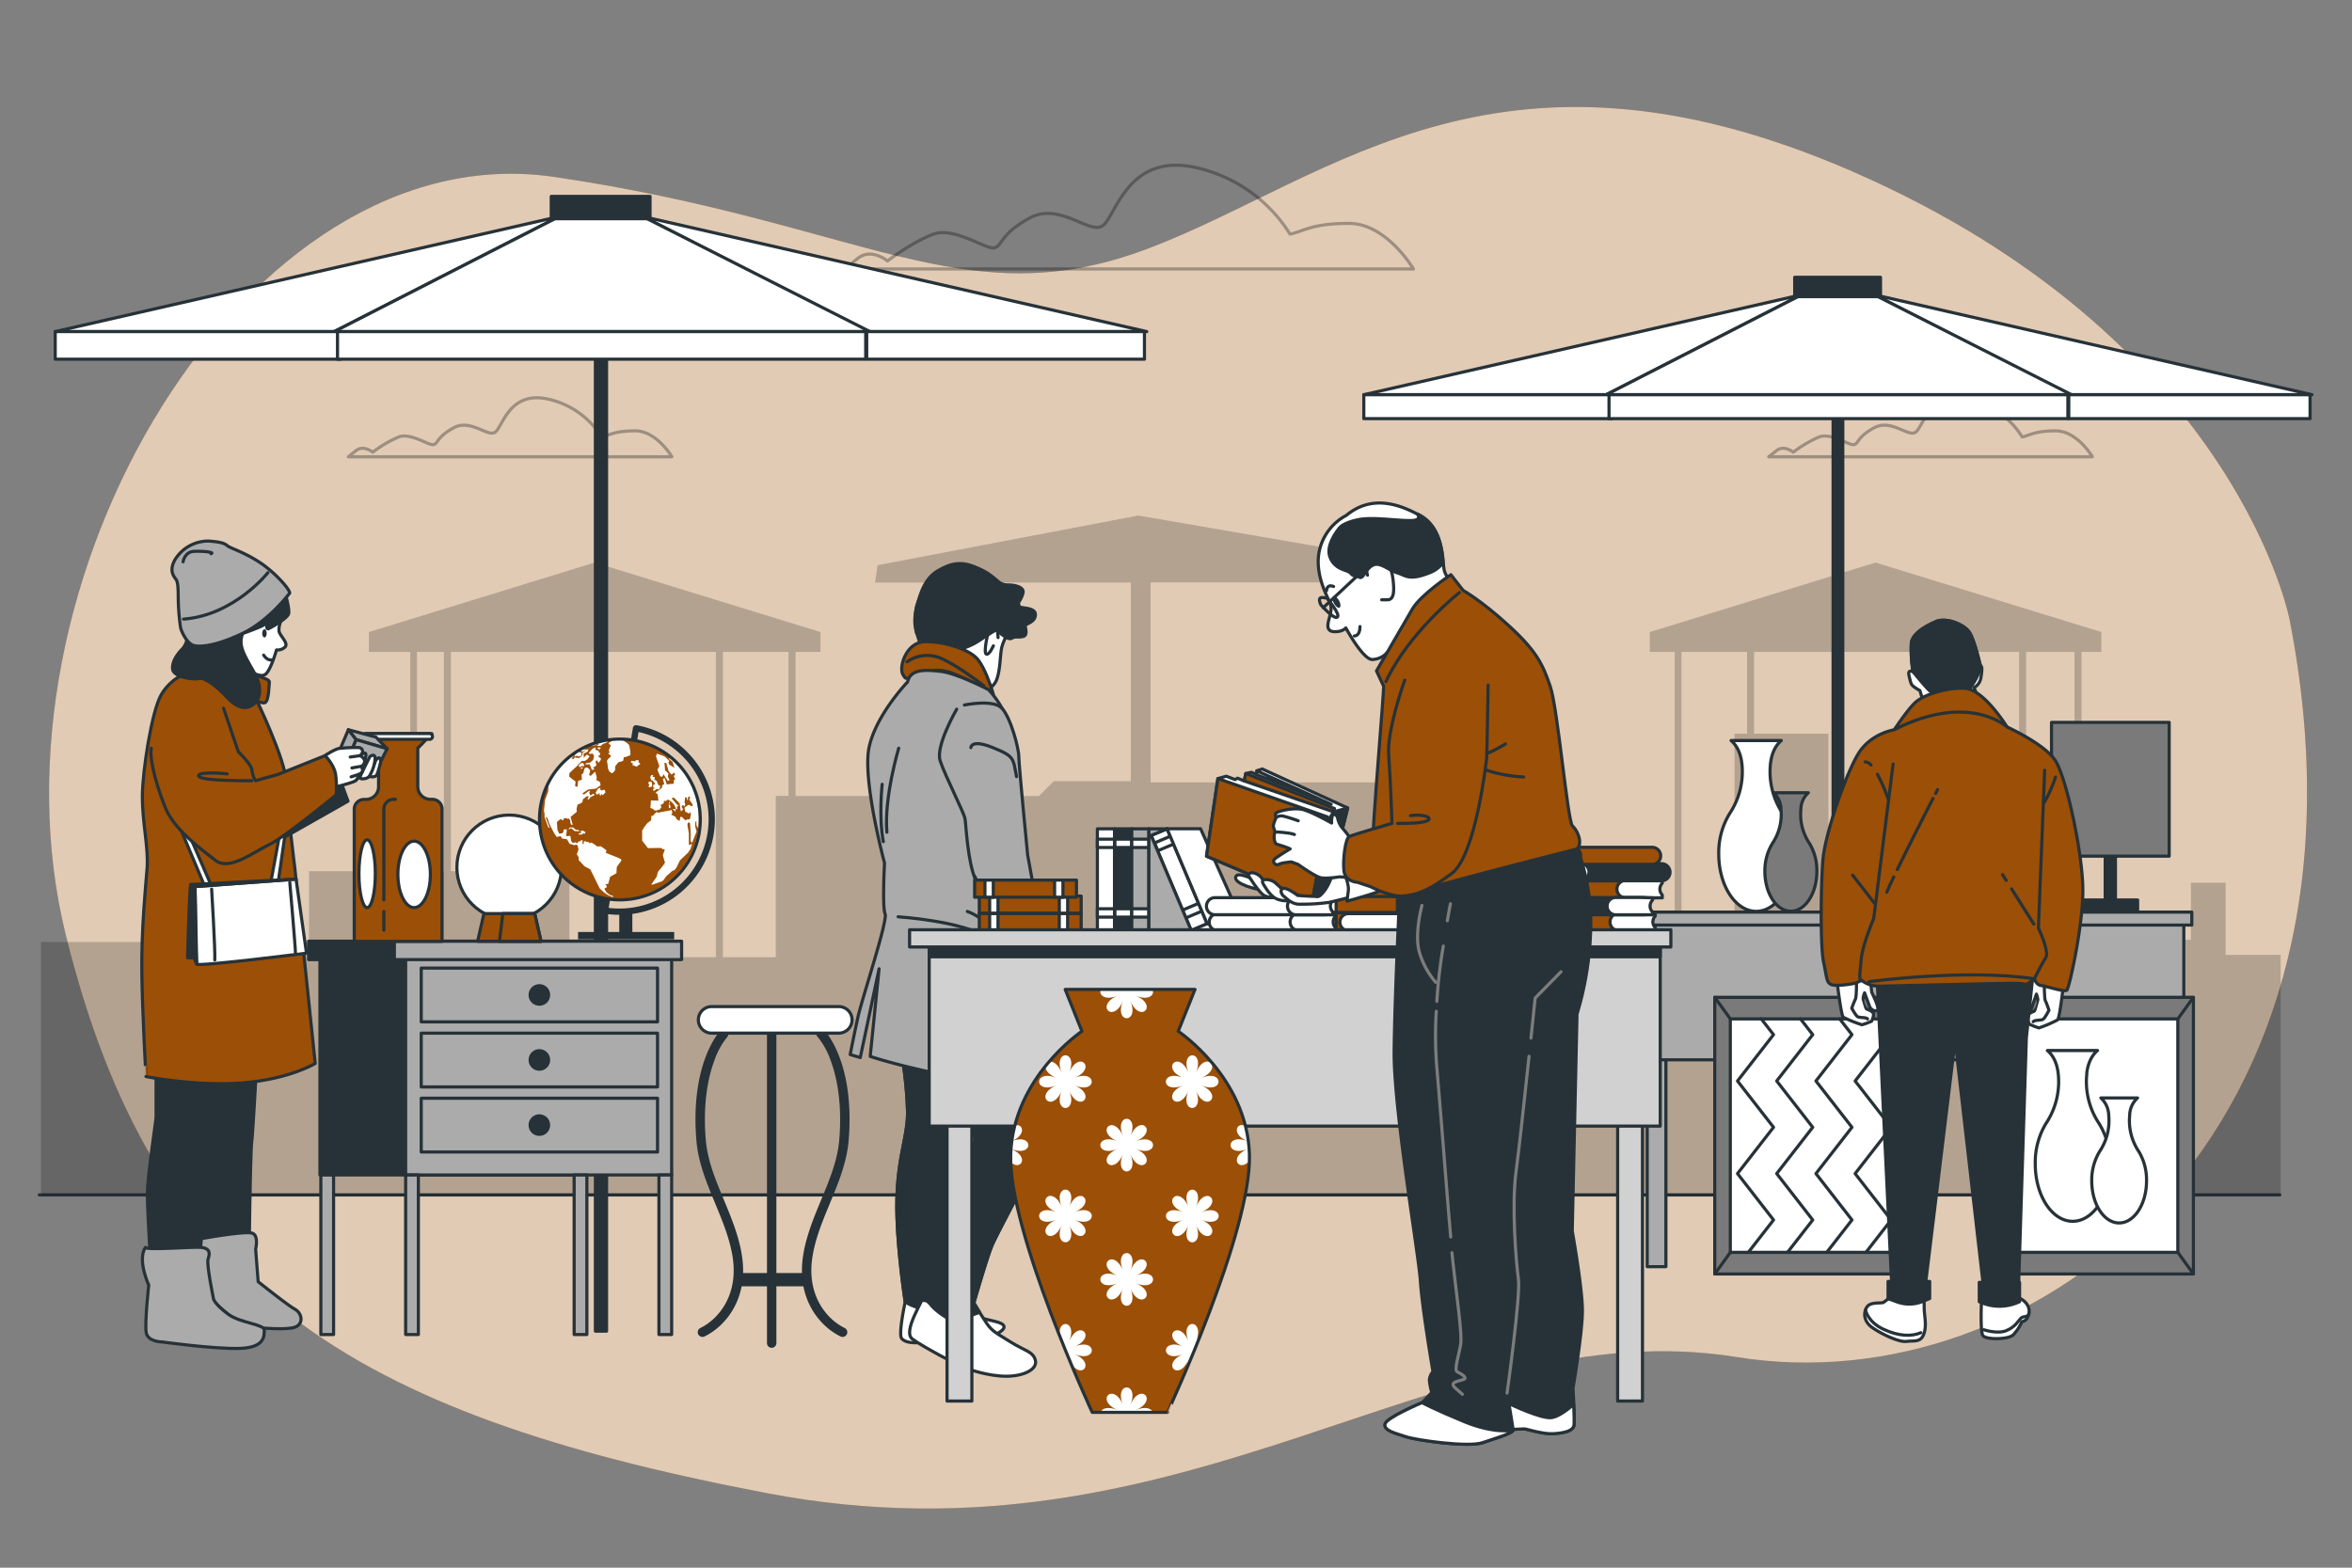 <svg xmlns="http://www.w3.org/2000/svg" viewBox="0 0 750 500"><rect x="0" y="0" width="750" height="500" fill="#808080" stroke="none"/><g id="freepik--background-simple--inject-199"><path d="M730.14,197.8S713.75,110.93,596.51,57.28,425,57,366.05,79.29s-90.91-8.38-189.29-22.86S-6.88,185.87,21,298.28s89.36,152.44,223.81,178,214-58.76,309.07-43.44S762.12,362.15,730.14,197.8Z" style="fill:#9C4F06"></path><path d="M730.14,197.8S713.75,110.93,596.51,57.28,425,57,366.05,79.29s-90.91-8.38-189.29-22.86S-6.88,185.87,21,298.28s89.36,152.44,223.81,178,214-58.76,309.07-43.44S762.12,362.15,730.14,197.8Z" style="fill:#fff;opacity:0.7"></path></g><g id="freepik--Floor--inject-199"><line x1="12.52" y1="381.11" x2="726.99" y2="381.11" style="fill:none;stroke:#263238;stroke-linecap:round;stroke-linejoin:round"></line></g><g id="freepik--Clouds--inject-199"><path d="M411.36,74.67a47.51,47.51,0,0,0-30.81-21.39C359.16,49,355.74,69.53,351.46,72.1s-13.69-7.7-23.1-2.57S319.8,78.09,317.23,79s-12.83-6.85-19.68-4.28S283,83.23,283,83.23s-5.14-4.28-9.42-.86l-4.28,3.42H450.72s-8.56-14.54-20.54-14.54S415.64,73.81,411.36,74.67Z" style="fill:none;stroke:#000;stroke-linecap:round;stroke-linejoin:round;opacity:0.3"></path><path d="M191.86,139.36a27,27,0,0,0-17.52-12.16c-12.16-2.44-14.11,9.24-16.54,10.7s-7.79-4.38-13.14-1.46-4.87,4.87-6.33,5.36-7.3-3.9-11.19-2.44a38.38,38.38,0,0,0-8.27,4.87s-2.92-2.43-5.36-.49l-2.43,1.95H214.25s-4.87-8.27-11.68-8.27S194.3,138.88,191.86,139.36Z" style="fill:none;stroke:#000;stroke-linecap:round;stroke-linejoin:round;opacity:0.3"></path><path d="M644.83,139.36a27.06,27.06,0,0,0-17.52-12.16c-12.17-2.44-14.12,9.24-16.55,10.7s-7.79-4.38-13.14-1.46-4.87,4.87-6.33,5.36-7.3-3.9-11.19-2.44a38.67,38.67,0,0,0-8.27,4.87s-2.92-2.43-5.36-.49L564,145.69H667.21s-4.86-8.27-11.68-8.27S647.26,138.88,644.83,139.36Z" style="fill:none;stroke:#000;stroke-linecap:round;stroke-linejoin:round;opacity:0.3"></path></g><g id="freepik--Market--inject-199"><path d="M727.25,381.11V304.53H709.71v-23H698.63v18.18H663.75V207.92h6.33v-6.34l-72-22.16-72,22.16v6.34h7.94V291H520.5V271.3H494.38V249.54H366.92V185.75h83.13v-6.33l-87.09-15-83.12,15.84-.79,5.54h81.54v63.33H336.05l-4.75,4.75H253.68V207.92h7.95v-6.34l-72-22.16-72,22.16v6.34h13.18v69.94H98.55v22.57H13.06v80.68ZM646.08,207.92H661.5v91.83H646.08Zm-86.74,0h84.5v91.83H583.05V234H559.34Zm-23.15,0H557.1V234h-4v57H536.19Zm-305.66,0h20.91v45.91h-4.06v51.46H230.53Zm-86.74,0h84.49v97.37H181.57V277.86H143.79Zm-10.82,0h8.57v69.94H133Z" style="opacity:0.2"></path></g><g id="freepik--umbrella-2--inject-199"><rect x="584.53" y="105.75" width="3.09" height="297.08" style="fill:#263238;stroke:#263238;stroke-linecap:round;stroke-linejoin:round"></rect><polygon points="574.51 94 434.89 125.89 512.18 125.89 574.51 94" style="fill:#fff;stroke:#263238;stroke-linecap:round;stroke-linejoin:round"></polygon><polygon points="597.63 94 737.25 125.89 659.96 125.89 597.63 94" style="fill:#fff;stroke:#263238;stroke-linecap:round;stroke-linejoin:round"></polygon><polygon points="512.18 125.89 660.58 125.89 597.63 94 574.51 94 512.18 125.89" style="fill:#fff;stroke:#263238;stroke-linecap:round;stroke-linejoin:round"></polygon><rect x="572.29" y="88.44" width="27.36" height="6.18" style="fill:#263238;stroke:#263238;stroke-linecap:round;stroke-linejoin:round"></rect><rect x="434.89" y="125.89" width="79.06" height="7.64" style="fill:#fff;stroke:#263238;stroke-linecap:round;stroke-linejoin:round"></rect><rect x="513.08" y="125.89" width="146.32" height="7.64" style="fill:#fff;stroke:#263238;stroke-linecap:round;stroke-linejoin:round"></rect><rect x="659.69" y="125.89" width="76.94" height="7.64" style="fill:#fff;stroke:#263238;stroke-linecap:round;stroke-linejoin:round"></rect></g><g id="freepik--umbrella-1--inject-199"><rect x="189.86" y="82.57" width="3.56" height="341.98" style="fill:#263238;stroke:#263238;stroke-linecap:round;stroke-linejoin:round"></rect><polygon points="178.34 69.05 17.61 105.76 106.58 105.76 178.34 69.05" style="fill:#fff;stroke:#263238;stroke-linecap:round;stroke-linejoin:round"></polygon><polygon points="204.95 69.05 365.68 105.76 276.7 105.76 204.95 69.05" style="fill:#fff;stroke:#263238;stroke-linecap:round;stroke-linejoin:round"></polygon><polygon points="106.58 105.76 277.41 105.76 204.95 69.05 178.34 69.05 106.58 105.76" style="fill:#fff;stroke:#263238;stroke-linecap:round;stroke-linejoin:round"></polygon><rect x="175.78" y="62.64" width="31.5" height="7.12" style="fill:#263238;stroke:#263238;stroke-linecap:round;stroke-linejoin:round"></rect><rect x="17.61" y="105.76" width="91.01" height="8.8" style="fill:#fff;stroke:#263238;stroke-linecap:round;stroke-linejoin:round"></rect><rect x="107.62" y="105.76" width="168.43" height="8.8" style="fill:#fff;stroke:#263238;stroke-linecap:round;stroke-linejoin:round"></rect><rect x="276.38" y="105.76" width="88.56" height="8.8" style="fill:#fff;stroke:#263238;stroke-linecap:round;stroke-linejoin:round"></rect></g><g id="freepik--table-3--inject-199"><polygon points="674.57 287.04 674.57 266.34 671.3 266.34 671.3 287.04 663.94 287.04 663.94 290.85 681.64 290.85 681.64 287.04 674.57 287.04" style="fill:#263238;stroke:#263238;stroke-linecap:round;stroke-linejoin:round"></polygon><rect x="654.18" y="230.4" width="37.52" height="42.66" style="fill:#7a7a7a;stroke:#263238;stroke-linecap:round;stroke-linejoin:round"></rect><path d="M568.49,259.5a24,24,0,0,1-3.93-15.88c0-.13,0-.25.05-.38.49-3.82,2.07-5.92,3.41-7.05H552c1.34,1.13,2.91,3.23,3.41,7.05,0,.13,0,.25.05.38a24.08,24.08,0,0,1-3.93,15.88,23.9,23.9,0,0,0-3.46,12.86c0,10.11,5.35,18.3,11.94,18.3s11.93-8.19,11.93-18.3A24,24,0,0,0,568.49,259.5Z" style="fill:#fff;stroke:#263238;stroke-linecap:round;stroke-linejoin:round"></path><path d="M577,269a16.66,16.66,0,0,1-2.73-11,2.51,2.51,0,0,1,0-.27,7.26,7.26,0,0,1,2.37-4.89H565.54a7.3,7.3,0,0,1,2.37,4.89,2.51,2.51,0,0,0,0,.27,16.66,16.66,0,0,1-2.73,11,16.66,16.66,0,0,0-2.4,8.93c0,7,3.71,12.7,8.28,12.7s8.29-5.69,8.29-12.7A16.66,16.66,0,0,0,577,269Z" style="fill:#7a7a7a;stroke:#263238;stroke-linecap:round;stroke-linejoin:round"></path><rect x="525.26" y="332.49" width="5.96" height="71.51" style="fill:#ababab;stroke:#263238;stroke-linecap:round;stroke-linejoin:round"></rect><rect x="686.15" y="332.49" width="5.96" height="71.51" style="fill:#ababab;stroke:#263238;stroke-linecap:round;stroke-linejoin:round"></rect><rect x="520.98" y="294.18" width="175.39" height="43.84" style="fill:#ababab;stroke:#263238;stroke-linecap:round;stroke-linejoin:round"></rect><rect x="516.27" y="290.91" width="182.65" height="4.13" style="fill:#ababab;stroke:#263238;stroke-linecap:round;stroke-linejoin:round"></rect><rect x="546.8" y="318.09" width="63.63" height="88.23" style="fill:#7a7a7a;stroke:#263238;stroke-linecap:round;stroke-linejoin:round"></rect><rect x="551.76" y="324.97" width="53.7" height="74.46" style="fill:#fff;stroke:#263238;stroke-linecap:round;stroke-linejoin:round"></rect><line x1="610.43" y1="318.09" x2="605.47" y2="324.97" style="fill:#fff;stroke:#263238;stroke-linecap:round;stroke-linejoin:round"></line><line x1="551.76" y1="324.97" x2="546.8" y2="318.09" style="fill:#fff;stroke:#263238;stroke-linecap:round;stroke-linejoin:round"></line><line x1="605.47" y1="399.44" x2="610.43" y2="406.32" style="fill:#fff;stroke:#263238;stroke-linecap:round;stroke-linejoin:round"></line><line x1="551.76" y1="399.44" x2="546.8" y2="406.32" style="fill:#fff;stroke:#263238;stroke-linecap:round;stroke-linejoin:round"></line><polyline points="561.63 324.98 565.54 329.99 554.05 344.77 565.54 359.54 554.05 374.31 565.54 389.09 557.49 399.44" style="fill:none;stroke:#263238;stroke-linecap:round;stroke-linejoin:round"></polyline><polyline points="574.14 324.98 578.04 329.99 566.55 344.77 578.04 359.54 566.55 374.31 578.04 389.09 569.99 399.44" style="fill:none;stroke:#263238;stroke-linecap:round;stroke-linejoin:round"></polyline><polyline points="586.64 324.98 590.55 329.99 579.06 344.77 590.55 359.54 579.06 374.31 590.55 389.09 582.5 399.44" style="fill:none;stroke:#263238;stroke-linecap:round;stroke-linejoin:round"></polyline><polyline points="599.15 324.98 603.05 329.99 591.56 344.77 603.05 359.54 591.56 374.31 603.05 389.09 595 399.44" style="fill:none;stroke:#263238;stroke-linecap:round;stroke-linejoin:round"></polyline><rect x="635.8" y="318.09" width="63.63" height="88.23" style="fill:#7a7a7a;stroke:#263238;stroke-linecap:round;stroke-linejoin:round"></rect><rect x="640.76" y="324.97" width="53.7" height="74.46" style="fill:#fff;stroke:#263238;stroke-linecap:round;stroke-linejoin:round"></rect><line x1="699.43" y1="318.09" x2="694.47" y2="324.97" style="fill:#fff;stroke:#263238;stroke-linecap:round;stroke-linejoin:round"></line><line x1="640.76" y1="324.97" x2="635.8" y2="318.09" style="fill:#fff;stroke:#263238;stroke-linecap:round;stroke-linejoin:round"></line><line x1="694.47" y1="399.44" x2="699.43" y2="406.32" style="fill:#fff;stroke:#263238;stroke-linecap:round;stroke-linejoin:round"></line><line x1="640.76" y1="399.44" x2="635.8" y2="406.32" style="fill:#fff;stroke:#263238;stroke-linecap:round;stroke-linejoin:round"></line><path d="M669.37,358.37a24,24,0,0,1-3.93-15.88c0-.13,0-.26,0-.39.5-3.82,2.08-5.92,3.42-7.05h-16c1.35,1.13,2.92,3.23,3.42,7.05,0,.13,0,.26.05.39a24,24,0,0,1-3.94,15.88A24,24,0,0,0,649,371.23c0,10.1,5.35,18.29,11.94,18.29s11.93-8.19,11.93-18.29A24,24,0,0,0,669.37,358.37Z" style="fill:#fff;stroke:#263238;stroke-linecap:round;stroke-linejoin:round"></path><path d="M682,367.24a17.58,17.58,0,0,1-2.88-11.62c0-.1,0-.19,0-.28a7.65,7.65,0,0,1,2.5-5.16H669.91a7.74,7.74,0,0,1,2.5,5.16l0,.28a17.52,17.52,0,0,1-2.88,11.62,17.56,17.56,0,0,0-2.52,9.41c0,7.4,3.91,13.4,8.73,13.4s8.74-6,8.74-13.4A17.56,17.56,0,0,0,682,367.24Z" style="fill:#fff;stroke:#263238;stroke-linecap:round;stroke-linejoin:round"></path></g><g id="freepik--character-4--inject-199"><path d="M585.85,313.45s1.25,10.51,1.94,11a41.19,41.19,0,0,0,5.94,2.39,22.52,22.52,0,0,0,3.09-1.14s.8-1.71.57-2.4-1.26-1.14-1.95-1.37S594,320,594,319.05a8.88,8.88,0,0,1,.57-2.4s1.14,3.08,1.6,4.34,2.51,2.05,2.63.8-1.83-4.91-1.94-5.37-.35-4-.69-5.26S585.85,313.45,585.85,313.45Z" style="fill:#fff;stroke:#263238;stroke-linecap:round;stroke-linejoin:round"></path><path d="M592,313.45s0,4.68-.37,5.25a29.41,29.41,0,0,0-1.14,2.86s1.26,2.4,1.94,2.74,2.75.12,3.09.69" style="fill:#fff;stroke:#263238;stroke-linecap:round;stroke-linejoin:round"></path><path d="M658.05,313.61s-1.25,11.19-1.94,11.68a39.3,39.3,0,0,1-5.94,2.55,22,22,0,0,1-3.08-1.21s-.8-1.83-.57-2.56,1.25-1.21,1.94-1.46,1.48-2.06,1.48-3a10,10,0,0,0-.57-2.55s-1.14,3.28-1.6,4.62-2.51,2.19-2.62.85,1.82-5.23,1.94-5.72.34-4.25.68-5.59S658.05,313.61,658.05,313.61Z" style="fill:#fff;stroke:#263238;stroke-linecap:round;stroke-linejoin:round"></path><path d="M651.87,313.62s0,5,.36,5.59,1.14,3,1.14,3-1.26,2.55-1.94,2.92-2.74.12-3.09.73" style="fill:#fff;stroke:#263238;stroke-linecap:round;stroke-linejoin:round"></path><path d="M616.93,198.43c-.48.25-7.09,2.91-7.45,6.72a42.42,42.42,0,0,0,.55,9.09s-1.82-.91-1.28,1.27.55,2.73,1.46,3.45a13.12,13.12,0,0,0,2,1.28l.72,2.36,17.63-.73-1.09-2.54a4.43,4.43,0,0,0,2.18-3.09c.36-2.18.54-3.82-.18-4,0,0-1.82-8-3.46-10.54S620.38,196.61,616.93,198.43Z" style="fill:#fff;stroke:#263238;stroke-linecap:round;stroke-linejoin:round"></path><path d="M616.93,198.43c-.48.25-7.09,2.91-7.45,6.72a42.42,42.42,0,0,0,.55,9.09s4.36,5.45,5.63,6.36,11.08.91,11.08.91,4.73-5.64,4.73-9.27c0,0-1.82-8-3.46-10.54S620.38,196.61,616.93,198.43Z" style="fill:#263238;stroke:#263238;stroke-linecap:round;stroke-linejoin:round"></path><path d="M640,231.86s-7.45-12.17-13.63-12.35-13.08,2.18-15.63,4.54-6.72,8.72-6.72,8.72,10.36-5.45,19.26-5.08A47.4,47.4,0,0,1,640,231.86Z" style="fill:#9C4F06;stroke:#263238;stroke-linecap:round;stroke-linejoin:round"></path><path d="M603.39,413.16a31.29,31.29,0,0,1-2.77,2.22c-.72.42-4.22-.3-5.35,1.55s-1,4.52,1.75,6.48,8.43,4.73,10.9,4.42,4.53.41,5.55-2.37.11-5.86.11-8.33-.11-3.6-.11-3.6Z" style="fill:#fff;stroke:#263238;stroke-linecap:round;stroke-linejoin:round"></path><path d="M594.86,417.75s.62,3.8,5.66,6.17,9.15,2.37,12,1.13" style="fill:none;stroke:#263238;stroke-linecap:round;stroke-linejoin:round"></path><path d="M631.88,414.24s-.51,10.39.42,11.73,8,1.33,9.66-.21a14.46,14.46,0,0,0,2.78-4.22s1.85-.1,2.26-2.77-2-4.44-3.44-4.85S633.94,412.39,631.88,414.24Z" style="fill:#fff;stroke:#263238;stroke-linecap:round;stroke-linejoin:round"></path><path d="M632.6,424.11s4.22,1.44,7.1.31,3.91-3.18,4.73-4,2.47-.1,2.57-1.64" style="fill:none;stroke:#263238;stroke-linecap:round;stroke-linejoin:round"></path><polygon points="598.49 310.44 603.39 413.17 613.64 412.5 623.45 331.83 632.88 413.82 643.56 413.93 646.16 331.04 648.41 309.55 598.49 310.44" style="fill:#263238;stroke:#263238;stroke-linecap:round;stroke-linejoin:round"></polygon><path d="M615.33,414.15l-2.1.88a11.33,11.33,0,0,1-8.45.15l-2.72-1V408.7h13.27Z" style="fill:#263238;stroke:#263238;stroke-linecap:round;stroke-linejoin:round"></path><path d="M644,415.17l-.47.2a14.84,14.84,0,0,1-11.76.06l-.63-.26V409H644Z" style="fill:#263238;stroke:#263238;stroke-linecap:round;stroke-linejoin:round"></path><path d="M604,232.77s-7.45,1.09-11.45,7.64S582,266,581.31,274s-.9,27.8.19,32.89.9,6.36,2.36,7.09,7.45-.18,8.18-.55,1.63-.72,1.63-.72a8.78,8.78,0,0,0,5.09,1.81c2.91,0,37.8-.9,42.88-.9s4,.72,5.09,0,2-1.46,2-1.46.55,2,2.18,2.18,7.45,2.18,8.18,1.46,5.09-20.17,5.09-31.8-5.27-36.35-8.91-41.62S640,231.86,640,231.86,627.83,220.6,604,232.77Z" style="fill:#9C4F06;stroke:#263238;stroke-linecap:round;stroke-linejoin:round"></path><path d="M603.67,243.68l-6.18,49.24s-3.64,8.54-4,13.08-.91,6.55.18,6.73" style="fill:none;stroke:#263238;stroke-linecap:round;stroke-linejoin:round"></path><path d="M596,313.09s30.71-4.18,52.7-.91c0,0,2.36-4.72,3.63-6.72S650,296,650,296l2-50.33" style="fill:none;stroke:#263238;stroke-linecap:round;stroke-linejoin:round"></path><line x1="590.76" y1="279.11" x2="597.67" y2="288.01" style="fill:none;stroke:#263238;stroke-linecap:round;stroke-linejoin:round"></line><path d="M596.62,244a2.63,2.63,0,0,0-1.86-1" style="fill:none;stroke:#263238;stroke-linecap:round;stroke-linejoin:round"></path><path d="M602.21,255.12a59.64,59.64,0,0,0-3.53-8.18" style="fill:none;stroke:#263238;stroke-linecap:round;stroke-linejoin:round"></path><path d="M651.82,256a42.85,42.85,0,0,0,3.63-8.17" style="fill:none;stroke:#263238;stroke-linecap:round;stroke-linejoin:round"></path><line x1="641.44" y1="283.49" x2="648.55" y2="294.74" style="fill:none;stroke:#263238;stroke-linecap:round;stroke-linejoin:round"></line><line x1="638.55" y1="278.93" x2="639.74" y2="280.8" style="fill:none;stroke:#263238;stroke-linecap:round;stroke-linejoin:round"></line><path d="M603.87,279.69c-1,2-1.72,3.69-2.2,4.87" style="fill:none;stroke:#263238;stroke-linecap:round;stroke-linejoin:round"></path><path d="M616.39,254.66c-2.51,4.89-7.75,15.15-11.39,22.67" style="fill:none;stroke:#263238;stroke-linecap:round;stroke-linejoin:round"></path><path d="M617.84,251.85l-.63,1.23" style="fill:none;stroke:#263238;stroke-linecap:round;stroke-linejoin:round"></path></g><g id="freepik--character-2--inject-199"><path d="M305.63,180.53s-6-.57-10.19,6-4.15,12.27-3.2,15.1S294.5,209,294.5,209l1.51,6,17,5.85s3.77-1,4.9-4.34.95-7.36,1.51-10,4.15-8.3,4-11.88-4.9-10-9.62-12.46S305.63,180.53,305.63,180.53Z" style="fill:#fff;stroke:#263238;stroke-linecap:round;stroke-linejoin:round"></path><path d="M318.27,203.35s-.38-7.54-1.89-4.9-2.82,9.81-1.88,10.19,2.26-2.65,2.26-2.65" style="fill:#fff;stroke:#263238;stroke-linecap:round;stroke-linejoin:round"></path><path d="M330.16,196.18c.18-2.45-4-2.07-5.1-2.64-.56-2.07-.19-1.51-.19-1.51a8.79,8.79,0,0,0,1.32-2.83c.57-1.88-2.45-2.64-4.71-2.64a4.84,4.84,0,0,1-3-.94l-.42-.36v0h0a30.92,30.92,0,0,0-4.34-3c-6.41-3.77-10.18-2.83-14.71-.18s-5.66,8.11-6.6,10.94-.19,8.68-.19,8.68,2.83,4.71,6.41,5.28,8.11.94,13.58-2.64,4.91-3.21,5.48-3.21,3.58,3.21,4.9,2.45,1.89-.19,3.58-.56.76-2.65.76-3.4S330,198.64,330.16,196.18Z" style="fill:#263238;stroke:#263238;stroke-linecap:round;stroke-linejoin:round"></path><path d="M316.76,221.46s-2.45-8.49-5.28-11.5-10.75-5.47-16.6-5.29-8.3,7.93-7,10.38,1.32.75,4.71.38,4.53-3,10.95-.76A71.3,71.3,0,0,1,316.76,221.46Z" style="fill:#9C4F06;stroke:#263238;stroke-linecap:round;stroke-linejoin:round"></path><path d="M289.22,211.09a11.23,11.23,0,0,1,10.37-1.32c5.66,2.26,14.15,9,14.15,9" style="fill:none;stroke:#263238;stroke-linecap:round;stroke-linejoin:round"></path><path d="M287.71,337.3a127.75,127.75,0,0,1,1.7,17.54c0,7.55-3,13.77-3.4,27.17s2.64,33.2,2.64,33.2-2.26,10.37-1.13,11.69,4,1.89,9.81.76,10.38.38,13.4,0,9.62-2.64,9.43-4.53-6.6-1.89-9.43-3.77-8.12-3.4-8.87-4.91-.19-38.29.75-42.25,5.66-13.21,5.85-18.87,2.64-14.15,2.64-14.15Z" style="fill:#fff;stroke:#263238;stroke-linecap:round;stroke-linejoin:round"></path><path d="M301.86,414.45c-.76-1.51-.19-38.29.75-42.25s5.66-13.21,5.85-18.87,2.64-14.15,2.64-14.15l-23.39-1.88a127.75,127.75,0,0,1,1.7,17.54c0,7.55-3,13.77-3.4,27.17s2.64,33.2,2.64,33.2a13.9,13.9,0,0,0,6.79,2.26A7,7,0,0,0,301.86,414.45Z" style="fill:#263238;stroke:#263238;stroke-linecap:round;stroke-linejoin:round"></path><path d="M307.14,339.75s3.4,20.56,3.77,23.39-5.28,10-7.16,16-8.87,31.5-9.06,33.58-7,11.88-3.77,14.33,15.09,8.68,16.79,9.25,7.54,2.64,13.2,2.64,10-2.27,9.25-5.1-3.4-3-7.93-5.84-5.85-3.4-7.54-5.85-4.15-6.6-4.15-6.6,4.15-14.53,5.84-18.49,13.59-25.66,14.15-28.87,1.89-8.3,1.89-11.13S330,343.71,330,343.71Z" style="fill:#fff;stroke:#263238;stroke-linecap:round;stroke-linejoin:round"></path><path d="M307.14,339.75s3.4,20.56,3.77,23.39-5.28,10-7.16,16-8.87,31.5-9.06,33.58a6.3,6.3,0,0,1-.58,1.62l.39.45s.94-.38,2.27,1.32,6,5.47,8.11,4.91,7-2.28,7.5-2.44c-1-1.65-1.84-3-1.84-3s4.15-14.53,5.84-18.49,13.59-25.66,14.15-28.87,1.89-8.3,1.89-11.13S330,343.71,330,343.71Z" style="fill:#263238;stroke:#263238;stroke-linecap:round;stroke-linejoin:round"></path><path d="M289.41,217.5s-10,10.38-12.26,20.75,4.9,37,4.9,37-.75,14.15.19,16.22-7.36,27-8.68,33-2.45,11.88-2.45,11.88l3.21.95,6-28.3-2.83,27.92s9.81,3.39,29.05,7,27,1.7,27,1.7l-5.47-43.21s-5.28-69-7.17-73.76a31.47,31.47,0,0,0-5.66-8.68s-10.18-5.28-15.28-5.84S290.35,213.35,289.41,217.5Z" style="fill:#ababab;stroke:#263238;stroke-linecap:round;stroke-linejoin:round"></path><path d="M305.07,226.18s-6.8,11.7-5.29,16.41,7.55,16.42,7.93,18.49.75,13.39,3.39,19.62,7.55,17.17,8.87,19.43,9,10.38,9.43,11.7,1.89-13.59,1.7-17.92-3.4-21.13-3.4-21.13-2.83-28.87-2.83-31.51-2.64-12.64-5.47-15.47-11.88-.94-11.88-.94" style="fill:#ababab;stroke:#263238;stroke-linecap:round;stroke-linejoin:round"></path><path d="M310.73,279.38s4.15,8.49,9.24,11.88" style="fill:none;stroke:#263238;stroke-linecap:round;stroke-linejoin:round"></path><path d="M309.59,238.44s0-2.83,7,0,6.42,3.4,7.55,9.25" style="fill:none;stroke:#263238;stroke-linecap:round;stroke-linejoin:round"></path><path d="M286.39,292.4s20.56,1.32,28.86,6.79" style="fill:none;stroke:#263238;stroke-linecap:round;stroke-linejoin:round"></path><path d="M308.46,290.7a16.53,16.53,0,0,1,8.11,6.41" style="fill:none;stroke:#263238;stroke-linecap:round;stroke-linejoin:round"></path><path d="M286.58,238.63s-4.72,15.66-3.77,26.79" style="fill:none;stroke:#263238;stroke-linecap:round;stroke-linejoin:round"></path><path d="M281.3,250.14s-1.14,10.37.37,18.3" style="fill:none;stroke:#263238;stroke-linecap:round;stroke-linejoin:round"></path></g><g id="freepik--table-2--inject-199"><rect x="349.93" y="264.34" width="5.46" height="32.48" style="fill:#fff;stroke:#263238;stroke-linecap:round;stroke-linejoin:round"></rect><rect x="349.93" y="289.84" width="5.46" height="2.66" style="fill:#fff;stroke:#263238;stroke-linecap:round;stroke-linejoin:round"></rect><rect x="349.93" y="267.64" width="5.46" height="2.66" style="fill:#fff;stroke:#263238;stroke-linecap:round;stroke-linejoin:round"></rect><rect x="355.52" y="264.34" width="5.46" height="32.48" style="fill:#263238;stroke:#263238;stroke-linecap:round;stroke-linejoin:round"></rect><rect x="355.52" y="289.84" width="5.46" height="2.66" style="fill:#fff;stroke:#263238;stroke-linecap:round;stroke-linejoin:round"></rect><rect x="355.52" y="267.64" width="5.46" height="2.66" style="fill:#fff;stroke:#263238;stroke-linecap:round;stroke-linejoin:round"></rect><rect x="325.79" y="277.85" width="5.46" height="32.48" transform="translate(34.43 622.61) rotate(-90)" style="fill:#9C4F06;stroke:#263238;stroke-linecap:round;stroke-linejoin:round"></rect><rect x="336.39" y="292.76" width="5.46" height="2.66" transform="translate(45.02 633.21) rotate(-90)" style="fill:#fff;stroke:#263238;stroke-linecap:round;stroke-linejoin:round"></rect><rect x="314.18" y="292.76" width="5.46" height="2.66" transform="translate(22.82 611) rotate(-90)" style="fill:#fff;stroke:#263238;stroke-linecap:round;stroke-linejoin:round"></rect><rect x="325.79" y="272.27" width="5.46" height="32.48" transform="translate(40.01 617.03) rotate(-90)" style="fill:#9C4F06;stroke:#263238;stroke-linecap:round;stroke-linejoin:round"></rect><rect x="336.39" y="287.18" width="5.46" height="2.66" transform="translate(50.61 627.63) rotate(-90)" style="fill:#fff;stroke:#263238;stroke-linecap:round;stroke-linejoin:round"></rect><rect x="314.18" y="287.18" width="5.46" height="2.66" transform="translate(28.4 605.42) rotate(-90)" style="fill:#fff;stroke:#263238;stroke-linecap:round;stroke-linejoin:round"></rect><rect x="324.3" y="267.19" width="5.46" height="32.48" transform="translate(43.59 610.46) rotate(-90)" style="fill:#9C4F06;stroke:#263238;stroke-linecap:round;stroke-linejoin:round"></rect><rect x="334.89" y="282.1" width="5.46" height="2.66" transform="translate(54.19 621.05) rotate(-90)" style="fill:#fff;stroke:#263238;stroke-linecap:round;stroke-linejoin:round"></rect><rect x="312.69" y="282.1" width="5.46" height="2.66" transform="translate(31.98 598.85) rotate(-90)" style="fill:#fff;stroke:#263238;stroke-linecap:round;stroke-linejoin:round"></rect><rect x="373.24" y="264.09" width="5.52" height="32.89" transform="translate(-79.51 168.36) rotate(-22.89)" style="fill:#fff;stroke:#263238;stroke-linecap:round;stroke-linejoin:round"></rect><rect x="377.41" y="289.07" width="5.52" height="2.7" transform="translate(-83.03 170.76) rotate(-22.89)" style="fill:#fff;stroke:#263238;stroke-linecap:round;stroke-linejoin:round"></rect><rect x="368.66" y="268.36" width="5.52" height="2.7" transform="matrix(0.92, -0.39, 0.39, 0.92, -75.66, 165.73)" style="fill:#fff;stroke:#263238;stroke-linecap:round;stroke-linejoin:round"></rect><polygon points="379.85 296.76 391.24 296.76 396.37 294.63 384.94 294.61 379.85 296.76" style="fill:#fff;stroke:#263238;stroke-linecap:round;stroke-linejoin:round"></polygon><polygon points="372.15 264.31 382.84 264.31 396.37 294.63 384.94 294.61 372.15 264.31" style="fill:#fff;stroke:#263238;stroke-linecap:round;stroke-linejoin:round"></polygon><rect x="360.9" y="264.34" width="5.46" height="32.48" style="fill:#ababab;stroke:#263238;stroke-linecap:round;stroke-linejoin:round"></rect><rect x="360.9" y="289.84" width="5.46" height="2.66" style="fill:#fff;stroke:#263238;stroke-linecap:round;stroke-linejoin:round"></rect><rect x="360.9" y="267.64" width="5.46" height="2.66" style="fill:#fff;stroke:#263238;stroke-linecap:round;stroke-linejoin:round"></rect><polygon points="366.36 264.34 372.15 264.34 367.06 266.46 379.85 296.76 366.36 296.76 366.36 264.34" style="fill:#ababab;stroke:#263238;stroke-linecap:round;stroke-linejoin:round"></polygon><rect x="457.75" y="264.12" width="5.46" height="32.48" style="fill:#263238;stroke:#263238;stroke-linecap:round;stroke-linejoin:round"></rect><rect x="457.75" y="289.62" width="5.46" height="2.66" style="fill:#fff;stroke:#263238;stroke-linecap:round;stroke-linejoin:round"></rect><rect x="457.75" y="267.42" width="5.46" height="2.66" style="fill:#fff;stroke:#263238;stroke-linecap:round;stroke-linejoin:round"></rect><rect x="463.33" y="264.12" width="5.46" height="32.48" style="fill:#9C4F06;stroke:#263238;stroke-linecap:round;stroke-linejoin:round"></rect><rect x="463.33" y="289.62" width="5.46" height="2.66" style="fill:#fff;stroke:#263238;stroke-linecap:round;stroke-linejoin:round"></rect><rect x="463.33" y="267.42" width="5.46" height="2.66" style="fill:#fff;stroke:#263238;stroke-linecap:round;stroke-linejoin:round"></rect><rect x="433.61" y="277.63" width="5.46" height="32.48" transform="translate(142.47 730.21) rotate(-90)" style="fill:#9C4F06;stroke:#263238;stroke-linecap:round;stroke-linejoin:round"></rect><rect x="444.2" y="292.54" width="5.46" height="2.66" transform="translate(153.06 740.8) rotate(-90)" style="fill:#fff;stroke:#263238;stroke-linecap:round;stroke-linejoin:round"></rect><rect x="422" y="292.54" width="5.46" height="2.66" transform="translate(130.86 718.6) rotate(-90)" style="fill:#fff;stroke:#263238;stroke-linecap:round;stroke-linejoin:round"></rect><rect x="433.61" y="272.05" width="5.46" height="32.48" transform="translate(148.05 724.63) rotate(-90)" style="fill:#9C4F06;stroke:#263238;stroke-linecap:round;stroke-linejoin:round"></rect><rect x="444.2" y="286.96" width="5.46" height="2.66" transform="translate(158.64 735.22) rotate(-90)" style="fill:#fff;stroke:#263238;stroke-linecap:round;stroke-linejoin:round"></rect><rect x="422" y="286.96" width="5.46" height="2.66" transform="translate(136.44 713.02) rotate(-90)" style="fill:#fff;stroke:#263238;stroke-linecap:round;stroke-linejoin:round"></rect><rect x="432.11" y="266.97" width="5.46" height="32.48" transform="translate(151.63 718.05) rotate(-90)" style="fill:#9C4F06;stroke:#263238;stroke-linecap:round;stroke-linejoin:round"></rect><rect x="442.71" y="281.88" width="5.46" height="2.66" transform="translate(162.23 728.65) rotate(-90)" style="fill:#fff;stroke:#263238;stroke-linecap:round;stroke-linejoin:round"></rect><rect x="420.5" y="281.88" width="5.46" height="2.66" transform="translate(140.02 706.44) rotate(-90)" style="fill:#fff;stroke:#263238;stroke-linecap:round;stroke-linejoin:round"></rect><rect x="468.72" y="264.12" width="5.46" height="32.48" style="fill:#9C4F06;stroke:#263238;stroke-linecap:round;stroke-linejoin:round"></rect><rect x="468.72" y="289.62" width="5.46" height="2.66" style="fill:#fff;stroke:#263238;stroke-linecap:round;stroke-linejoin:round"></rect><rect x="468.72" y="267.42" width="5.46" height="2.66" style="fill:#fff;stroke:#263238;stroke-linecap:round;stroke-linejoin:round"></rect><rect x="474.17" y="264.12" width="15.85" height="32.42" style="fill:#9C4F06;stroke:#263238;stroke-linecap:round;stroke-linejoin:round"></rect><path d="M418.08,291.39H388.32a2.73,2.73,0,0,0-2.73,2.73h0a2.73,2.73,0,0,0,2.73,2.73h35.19v-5.46Z" style="fill:#fff;stroke:#263238;stroke-linecap:round;stroke-linejoin:round"></path><path d="M425.12,294.05a2.74,2.74,0,0,1,.75-1.88v-.78l-4.06-.11H414a2.77,2.77,0,0,0,0,5.53l11.85,0v-.92A2.74,2.74,0,0,1,425.12,294.05Z" style="fill:#fff;stroke:#263238;stroke-linecap:round;stroke-linejoin:round"></path><path d="M459.73,291.39H430a2.73,2.73,0,0,0-2.73,2.73h0a2.73,2.73,0,0,0,2.73,2.73h35.18v-5.46Z" style="fill:#fff;stroke:#263238;stroke-linecap:round;stroke-linejoin:round"></path><path d="M466.78,294.05a2.7,2.7,0,0,1,.75-1.88v-.78l-4.07-.11h-7.77a2.77,2.77,0,0,0,0,5.53l11.85,0v-.92A2.7,2.7,0,0,1,466.78,294.05Z" style="fill:#fff;stroke:#263238;stroke-linecap:round;stroke-linejoin:round"></path><path d="M417.19,286.3H387.44a2.72,2.72,0,0,0-2.73,2.72h0a2.73,2.73,0,0,0,2.73,2.73h35.18V286.3Z" style="fill:#fff;stroke:#263238;stroke-linecap:round;stroke-linejoin:round"></path><path d="M424.23,289a2.74,2.74,0,0,1,.75-1.88v-.77l-4.06-.11h-7.77a2.77,2.77,0,0,0,0,5.53l11.85,0v-.92A2.74,2.74,0,0,1,424.23,289Z" style="fill:#fff;stroke:#263238;stroke-linecap:round;stroke-linejoin:round"></path><path d="M520,291.39H490.26a2.73,2.73,0,0,0-2.73,2.73h0a2.73,2.73,0,0,0,2.73,2.73h35.18v-5.46Z" style="fill:#9C4F06;stroke:#263238;stroke-linecap:round;stroke-linejoin:round"></path><path d="M527.06,294.05a2.74,2.74,0,0,1,.75-1.88v-.78l-4.06-.11H516a2.77,2.77,0,0,0,0,5.53l11.85,0v-.92A2.74,2.74,0,0,1,527.06,294.05Z" style="fill:#fff;stroke:#263238;stroke-linecap:round;stroke-linejoin:round"></path><path d="M522.25,280.93H492.5a2.73,2.73,0,0,0-2.73,2.73h0a2.72,2.72,0,0,0,2.73,2.72h35.18v-5.45Z" style="fill:#9C4F06;stroke:#263238;stroke-linecap:round;stroke-linejoin:round"></path><path d="M529.3,283.58a2.71,2.71,0,0,1,.75-1.88v-.77l-4.07-.11h-7.77a2.77,2.77,0,0,0,0,5.53l11.85,0v-.91A2.74,2.74,0,0,1,529.3,283.58Z" style="fill:#fff;stroke:#263238;stroke-linecap:round;stroke-linejoin:round"></path><path d="M500.05,275.46H529.8a2.73,2.73,0,0,1,2.73,2.73h0a2.73,2.73,0,0,1-2.73,2.73H494.62v-5.46Z" style="fill:#263238;stroke:#263238;stroke-linecap:round;stroke-linejoin:round"></path><path d="M493,278.11a2.77,2.77,0,0,0-.74-1.88v-.77l4.06-.11h7.77a2.77,2.77,0,0,1,0,5.53l-11.84,0V280A2.78,2.78,0,0,0,493,278.11Z" style="fill:#fff;stroke:#263238;stroke-linecap:round;stroke-linejoin:round"></path><path d="M497.07,270.24h29.75a2.73,2.73,0,0,1,2.73,2.73h0a2.72,2.72,0,0,1-2.73,2.72H491.64v-5.45Z" style="fill:#9C4F06;stroke:#263238;stroke-linecap:round;stroke-linejoin:round"></path><path d="M490,272.89a2.76,2.76,0,0,0-.75-1.88v-.77l4.06-.11h7.78a2.77,2.77,0,1,1,0,5.53l-11.85,0v-.91A2.79,2.79,0,0,0,490,272.89Z" style="fill:#9C4F06;stroke:#263238;stroke-linecap:round;stroke-linejoin:round"></path><path d="M519.13,286.3H489.37a2.72,2.72,0,0,0-2.72,2.72h0a2.72,2.72,0,0,0,2.72,2.73h35.19V286.3Z" style="fill:#263238;stroke:#263238;stroke-linecap:round;stroke-linejoin:round"></path><path d="M526.17,289a2.74,2.74,0,0,1,.75-1.88v-.77l-4.06-.11h-7.78a2.77,2.77,0,0,0,0,5.53l11.85,0v-.92A2.74,2.74,0,0,1,526.17,289Z" style="fill:#fff;stroke:#263238;stroke-linecap:round;stroke-linejoin:round"></path><rect x="301.99" y="351.81" width="7.92" height="95.04" style="fill:#d1d1d1;stroke:#263238;stroke-linecap:round;stroke-linejoin:round"></rect><rect x="515.83" y="351.81" width="7.92" height="95.04" style="fill:#d1d1d1;stroke:#263238;stroke-linecap:round;stroke-linejoin:round"></rect><rect x="296.3" y="300.89" width="233.11" height="58.27" style="fill:#d1d1d1;stroke:#263238;stroke-linecap:round;stroke-linejoin:round"></rect><rect x="296.3" y="300.89" width="233.11" height="4.27" style="fill:#263238;stroke:#263238;stroke-linecap:round;stroke-linejoin:round"></rect><rect x="290.04" y="296.54" width="242.76" height="5.49" style="fill:#d1d1d1;stroke:#263238;stroke-linecap:round;stroke-linejoin:round"></rect></g><g id="freepik--Bench--inject-199"><path d="M224,426.4a1.5,1.5,0,0,1-.66-2.85c5.8-2.85,12-10.36,10.35-22.15-.84-6-3.27-11.87-5.62-17.54-2.66-6.4-5.41-13-6-20.05-2.06-24.6,7.27-34.71,7.67-35.13a1.5,1.5,0,0,1,2.17,2.06h0a24.62,24.62,0,0,0-4.15,7.61c-1.79,4.82-3.71,13.1-2.7,25.21.55,6.56,3.09,12.67,5.78,19.15,2.42,5.84,4.93,11.89,5.82,18.28,1.87,13.38-5.3,22-12,25.26A1.58,1.58,0,0,1,224,426.4Z" style="fill:#263238"></path><path d="M268.68,426.4a1.55,1.55,0,0,1-.66-.15c-6.7-3.29-13.87-11.88-12-25.26.89-6.39,3.4-12.44,5.82-18.28,2.69-6.48,5.23-12.59,5.78-19.15,1-12.11-.91-20.39-2.7-25.21a24.88,24.88,0,0,0-4.15-7.61,1.5,1.5,0,1,1,2.17-2.06c.4.42,9.73,10.53,7.67,35.13-.59,7-3.34,13.65-6,20.05-2.35,5.67-4.78,11.53-5.62,17.54-1.65,11.79,4.55,19.3,10.35,22.15a1.5,1.5,0,0,1-.66,2.85Z" style="fill:#263238"></path><path d="M246.07,429.87a1.5,1.5,0,0,1-1.5-1.5V327.06a1.5,1.5,0,0,1,3,0V428.37A1.5,1.5,0,0,1,246.07,429.87Z" style="fill:#263238"></path><rect x="235.14" y="406.51" width="21.86" height="3.25" style="fill:#263238;stroke:#263238;stroke-linecap:round;stroke-linejoin:round"></rect><path d="M267.47,329.51H226.93a4.24,4.24,0,0,1-4.24-4.24h0a4.24,4.24,0,0,1,4.24-4.23h40.54a4.23,4.23,0,0,1,4.23,4.23h0A4.23,4.23,0,0,1,267.47,329.51Z" style="fill:#fff;stroke:#263238;stroke-linecap:round;stroke-linejoin:round"></path></g><g id="freepik--table-1--inject-199"><rect x="102.02" y="302.89" width="84.83" height="71.85" style="fill:#263238;stroke:#263238;stroke-linecap:round;stroke-linejoin:round"></rect><rect x="98.41" y="300.19" width="91.6" height="5.87" style="fill:#263238;stroke:#263238;stroke-linecap:round;stroke-linejoin:round"></rect><rect x="129.35" y="302.89" width="84.83" height="71.85" style="fill:#ababab;stroke:#263238;stroke-linecap:round;stroke-linejoin:round"></rect><rect x="134.32" y="308.76" width="75.35" height="17.15" style="fill:#ababab;stroke:#263238;stroke-linecap:round;stroke-linejoin:round"></rect><path d="M174.93,317.33a2.94,2.94,0,1,0-2.93,2.94A2.93,2.93,0,0,0,174.93,317.33Z" style="fill:#263238;stroke:#263238;stroke-linecap:round;stroke-linejoin:round"></path><rect x="134.32" y="329.52" width="75.35" height="17.15" style="fill:#ababab;stroke:#263238;stroke-linecap:round;stroke-linejoin:round"></rect><path d="M174.93,338.09A2.94,2.94,0,1,0,172,341,2.93,2.93,0,0,0,174.93,338.09Z" style="fill:#263238;stroke:#263238;stroke-linecap:round;stroke-linejoin:round"></path><rect x="134.32" y="350.27" width="75.35" height="17.15" style="fill:#ababab;stroke:#263238;stroke-linecap:round;stroke-linejoin:round"></rect><path d="M174.93,358.85a2.94,2.94,0,1,0-2.93,2.93A2.94,2.94,0,0,0,174.93,358.85Z" style="fill:#263238;stroke:#263238;stroke-linecap:round;stroke-linejoin:round"></path><rect x="125.75" y="300.19" width="91.6" height="5.87" style="fill:#ababab;stroke:#263238;stroke-linecap:round;stroke-linejoin:round"></rect><rect x="129.35" y="374.75" width="4.06" height="50.88" style="fill:#ababab;stroke:#263238;stroke-linecap:round;stroke-linejoin:round"></rect><rect x="102.31" y="374.75" width="4.06" height="50.88" style="fill:#ababab;stroke:#263238;stroke-linecap:round;stroke-linejoin:round"></rect><rect x="210.12" y="374.75" width="4.06" height="50.88" style="fill:#ababab;stroke:#263238;stroke-linecap:round;stroke-linejoin:round"></rect><rect x="183.08" y="374.75" width="4.06" height="50.88" style="fill:#ababab;stroke:#263238;stroke-linecap:round;stroke-linejoin:round"></rect><path d="M137.28,254.94a4.06,4.06,0,0,1-4.06-4.06V238.55h.1L137.7,234H116.25l4.38,4.58h.09v12.33a4.06,4.06,0,0,1-4.06,4.06h-.59a3.11,3.11,0,0,0-3.11,3.11v42.16h28V258.05a3.1,3.1,0,0,0-3.1-3.11Z" style="fill:#9C4F06;stroke:#263238;stroke-linecap:round;stroke-linejoin:round"></path><line x1="122.4" y1="290.71" x2="122.4" y2="296.67" style="fill:none;stroke:#263238;stroke-linecap:round;stroke-linejoin:round"></line><path d="M126.1,254.94h-.59a3.11,3.11,0,0,0-3.11,3.11V287" style="fill:none;stroke:#263238;stroke-linecap:round;stroke-linejoin:round"></path><path d="M137,235.8H116.91a.92.92,0,0,1-.91-.92h0a.91.91,0,0,1,.91-.91H137a.91.91,0,0,1,.91.91h0A.91.91,0,0,1,137,235.8Z" style="fill:#fff;stroke:#263238;stroke-linecap:round;stroke-linejoin:round"></path><path d="M119.68,278.66c0,6-1.17,10.81-2.61,10.81s-2.61-4.84-2.61-10.81,1.17-10.81,2.61-10.81S119.68,272.69,119.68,278.66Z" style="fill:#fff;stroke:#263238;stroke-linecap:round;stroke-linejoin:round"></path><ellipse cx="132.06" cy="278.87" rx="5.18" ry="10.6" style="fill:#fff;stroke:#263238;stroke-linecap:round;stroke-linejoin:round"></ellipse><circle cx="162.37" cy="276.64" r="16.68" style="fill:#fff;stroke:#263238;stroke-linecap:round;stroke-linejoin:round"></circle><polygon points="172.52 300.21 152.3 300.21 154.32 291.38 170.5 291.38 172.52 300.21" style="fill:#9C4F06;stroke:#263238;stroke-linecap:round;stroke-linejoin:round"></polygon><polygon points="160.35 291.38 159.27 300.21 172.52 300.21 170.5 291.38 160.35 291.38" style="fill:#9C4F06;stroke:#263238;stroke-linecap:round;stroke-linejoin:round"></polygon><rect x="184.33" y="297.25" width="30.65" height="2.34" style="fill:#263238"></rect><path d="M192.93,290.42A29.48,29.48,0,0,0,216,238.36a29.19,29.19,0,0,0-13.19-6.07Z" style="fill:none;stroke:#263238;stroke-linecap:round;stroke-linejoin:round;stroke-width:2px"></path><path d="M213.44,241.53a25.29,25.29,0,0,0-16-5.64,27.67,27.67,0,0,0-3.17.19,25.3,25.3,0,0,0-6.46,1.7l-.38.16-.42.18c-.75.34-1.47.71-2.18,1.12l-1.42.87-.32.22a25.4,25.4,0,1,0,39.58,23.91,26.25,26.25,0,0,0,.17-2.95A25.37,25.37,0,0,0,213.44,241.53ZM201,240.87a10.64,10.64,0,0,1-2,.62c-.21,0-.27,1-.33,1.15a5.59,5.59,0,0,1-1.42.41,9.75,9.75,0,0,0-1.12,1.39,6.37,6.37,0,0,1,0,.94c0,.39-.62,1-.85,1.15s-1-.56-1-.56l-.38-.85-.36-2.45A2.24,2.24,0,0,1,194,242a6.14,6.14,0,0,1,.59-.45c.2-.14.11-.38.15-.53s-.27-.35-.27-.35-.44-.06-.44-.3.5-.47.5-.47-.09-.27-.33-.29.65-1.8.59-1.95-.59-.3-.67-.53.67-.48.67-.48.15-.11.09-.23,1-.48,1-.48a16,16,0,0,1,1.91,0,2.94,2.94,0,0,1,.95.27,16.86,16.86,0,0,1,1.62,1.18C201,238,201.11,240.72,201,240.87Z" style="fill:#9C4F06"></path><path d="M183.55,264.57l-.8-.66h-1l-.46.44.21.15.58-.36,1.19.92,1.36.08.18-.28Zm2.29.33-.72.15.2.7-.68-.05-.15.48,1.24-.05.17-.34.68.11.1-.49ZM215.36,258l-.64,0-.17.27.56.22.15.28.19.11Zm-1.7-1.28-.49-.16.15.71,0,.31-.07.1.34.1.26-.33Zm-.19-1-.2.18.09.37.31.07Zm-5.57-6.24-.91-.27-.27.62.36.53-.33.47.27.27c.08.09.91-.27.91-.27Zm2,.88-.5-1.3-.74-.41.18-.77-.8-.15.32-.59-.71.09-.32.71.35.92.3,0,.83.88-.06.53-.39-.05-.09.91.57.18-.62.35.23.68.92-.68.88.06.3-1.09Zm12.16,11.57,0,1.3.6,1a26.25,26.25,0,0,0,.17-2.95,25.37,25.37,0,0,0-9.43-19.76l-.05.55,1.12.91.6,1.86-1.66-.94-.29-.8a2.84,2.84,0,0,0,.32-.38,19,19,0,0,0-1.62-1.51l-2.36-.86-.27.92,1.06,3.07-.62,1.18.89,2.1.65.14.41-.82,1.36,2.12.56-.26-.56-1.15.24-.92-1.1-1.06-.2-2.39.59.08.71,2.54.91,1.16,1-.65.18.82-.5.21s.5.94.53,1-.44.42-.44.42l0,1.09-2.27.21-.62-2-.6.23.45,1.78-.56.14-.24,1-2,1.5.71.56.21,2-2.36-.09-.12,1.6-.09.82,1,.33s0,.26.09.35a4.77,4.77,0,0,0,1.06.12l.3-.24h.5l.59-.85-.29-.65,1.06-.59,0-.74.77,0A5,5,0,0,1,213,255a8.58,8.58,0,0,1,1.15.79l.74.77.29.53.3.62.06.45L216,258l-.18-.71.42-.18,0-.29-.5-.33-.83-1-.68-.77.33-.38.5.21,1.65,1.65.18,1.21.12.88.14.54.39-.42s.29-.12.29-.23a4.32,4.32,0,0,0-.47-.77l.18-.56h.41l.18.38.41-.59-.26-.74.2-1.62.53.09.06.74.3,0,0-.86.53-.18.2.3-.32.65,1,1.44s.15.39.06.48-.17.23-.26.2l-.45-.18-.26-.26-.56.09-.33.32-.38.21a1.35,1.35,0,0,0-.3.3l0,.35.23.8V259h.44l.3.3.44.15c.09,0,.41-.42.41-.42l.21.39-.32,1.89-.71,0a6.68,6.68,0,0,0-.77.32l-1.18-1.15-.41.12-.18,1-.09.27a8.39,8.39,0,0,0-.88-.59c-.09,0-.39-.77-.39-.77l-1.39-.71.36-.47-.15-1-.77.18-3.63.68-.5-.21-1.12,1.18-.5.09-.06,1.36-1.3,1L205.3,264l-.53.92,0,3.18,1.83,2.4,4.08-.06.76.41.56.12-.62,1.71a15.52,15.52,0,0,0,.65,2.3c.21.27-2.24,3.1-2.24,3.1s-.29,1.07-.29,1.15v.24l-1.84,2.66.45,0,2.57-.89.82-.44s1-1.42,1.07-1.45,1.71-1.5,1.71-1.5l.94-.45.59-.88,1-2.1,2.6-2.48.79-1.24.47-1.53-1,.35v-3.75l-.47-2.62.12-.8.41,0,.32.21.21,3.48-.06,2.18.48.62,1.44-3.63-.44-1.62.06-1.51Zm-18.42-18.8v-.68h-.94l-.09.38-1.24-.2-.24.53.8.41-.36.39,1.42.56,1.24-.92Zm-10.89,8.71-1,.29-.35-.35.06-.56-.83.35-.74,1.33.5.59.86-.62-.12.68.5.15.24-.56.3.53.94-1Zm-7.35-7.09-.3.45h.35l.57-.36Zm.56-1.39-.74.06-.77.83.56.44.65-.5.27.3.38-.3Zm4.75-5-.18.29.62.44.47-.65Zm0,2.83.62-.41v-.68l-.5-.27.12-.38-1.1-.3.18-.79-1,.38-1.3,1.39.35.35.83-.15.53.65a9,9,0,0,1-.3,1.39c-.08.06-.59.53-.7.62s-.54.33-.54.33l-1,.05-.21.45,1.36-.06.65,1.74h.8l-.3-.89.62-.08.42-.74-.33-.45s.12-.59.15-.7.47-.06.47-.06l.21.79.68-.73.26-.68Zm-5.91-1.15.05-.83-1.42.87.19.4-.38.44,0,.45.62-.33.62.24.86-.21a4.87,4.87,0,0,0,.08-1.06Zm13.26,34-1.09-.53-3.75-1.48s.09-.74.2-.77a18.41,18.41,0,0,0-1.85-1.35l-1.13.08-.65-.53-1.21-.77-.5.27a2.92,2.92,0,0,0-.53-.44,3.2,3.2,0,0,0-.47,0l-.47-.27-.51.21.06.74-.44-.09.06-1.15-.44,0a2,2,0,0,0-.27.35c0,.09-.59,0-.59,0l-.32.68-.68-.35-.77.23-.59-.65-.24-1.62-1.36.09.24-2.19-1,.06-.12.83-.41.41-.92.09-.56-1.21-.18-2.48,1.09-.95.45.18.59.24v-.59l.94-.15.36.24.41-.12.44.59,0,.71.36.79.41-.11-.68-2.48,2-1.63s-.06-.71-.09-.79.32-1.51.32-1.51l.92-.38.65-.39v-.23l.15-.71.56-.42.38-.32.53-.27.42.21-.48.68.48.21.56-.8,1.33-.65-.48-.44-.91.65-.39-.89.3-.62h-.41l-1.54,1.15-.56-.32,1.77-1.21a16.65,16.65,0,0,1,2-.27,1.47,1.47,0,0,0,1-.38l1.07-.77-.21-1.06-1.24-.65a3.72,3.72,0,0,0,.24-.65,16.34,16.34,0,0,0-.56-2,15,15,0,0,1-1.39,1.36c-.12,0-.5-.3-.5-.3s.38-1.39.35-1.47a3.65,3.65,0,0,0-1-.89,2.43,2.43,0,0,0-.74.18,8.77,8.77,0,0,0-.45,1.62s-.35.24-.5.36.06,1.44.06,1.62-1.24.47-1.24.47l-.18,1.92-.79-.23s.29-1.6,0-1.63a13,13,0,0,1-1.86-1.45,5.6,5.6,0,0,1,.11-1.15c.09,0,1.69-1.62,1.81-1.65s2-2.1,2-2.1l1.1-.09.79-.5.71-.94-.85-.56-1.19,1.12.21-.44-.18-.89,1.36-.74.27-.71-1.57.18,1.45-1.06-.16-.27,0,0-.4.21-1.69.89.11.76,1.51-.2-1.12.53-.12.85-.5.54-.53.35-1.39-.21-.44.56-.51-.17.86-1.48-.1-.21a25.4,25.4,0,0,0-6.94,7.11l-.31,1.07-.15.42-.74,1.56-.11,2-1,2.71-.35,3.52.2.88,0,1.09,1.18,3.22.48.24-1.3-3.43.35-.05.42.85.38,1.24s1.65,3.34,1.83,3.49a4.12,4.12,0,0,1,.53.76l1.24-.29.47.77,1.57.26.85,1.45,1.72.47.17-.3.62.27.33,1.3-.56,1.59.59.95v.94l.38.33,1.48,1.59,1.86,1,3,6.08,1.42,1.33,1.24.82,1.53.65.06-.41-1.06-.33-.59-.47c-.15-.12-.44-.32-.44-.32l-.24-.48L193,284l-.26-.62.65-.3.14-.35-.5-.77h.89l.65-2.33,2-1.12.11-2,1.45-2Zm-10.23-36.3,0,.22s1.26-.15,1.94-.29.24-.18.24-.18a1.19,1.19,0,0,1,.27-.21,6.38,6.38,0,0,1,.76,0l-.79.62h.59c.35,0,.62,0,.62,0l.26-.09.27-.32.26-.18,1.16-.47a4.33,4.33,0,0,0,.83-.83A25.3,25.3,0,0,0,187.84,237.78ZM201,240.87a10.64,10.64,0,0,1-2,.62c-.21,0-.27,1-.33,1.15a5.59,5.59,0,0,1-1.42.41,9.75,9.75,0,0,0-1.12,1.39,6.37,6.37,0,0,1,0,.94c0,.39-.62,1-.85,1.15s-1-.56-1-.56l-.38-.85-.36-2.45A2.24,2.24,0,0,1,194,242a6.14,6.14,0,0,1,.59-.45c.2-.14.11-.38.15-.53s-.27-.35-.27-.35-.44-.06-.44-.3.5-.47.5-.47-.09-.27-.33-.29.65-1.8.59-1.95-.59-.3-.67-.53.67-.48.67-.48.15-.11.09-.23,1-.48,1-.48a16,16,0,0,1,1.91,0,2.94,2.94,0,0,1,.95.27,16.86,16.86,0,0,1,1.62,1.18C201,238,201.11,240.72,201,240.87Z" style="fill:#fff"></path><rect x="197.47" y="290.76" width="4.17" height="6.85" style="fill:#263238"></rect><circle cx="197.68" cy="261.35" r="25.64" transform="translate(-54.76 52.41) rotate(-13.28)" style="fill:none;stroke:#263238;stroke-linecap:round;stroke-linejoin:round"></circle></g><g id="freepik--character-3--inject-199"><path d="M429.31,164.38a16.87,16.87,0,0,0-8.41,10.51c-2.1,7.66,2.41,15.47,3.16,17.27s.3,3.16-.3,5.41-.6,3.9,1.95,3.9,3.45-1.2,3.45-1.2,5.41,10.07,8.41,10.07a6.59,6.59,0,0,0,4.81-2.26l1.35,2.11L462.51,185a5.77,5.77,0,0,1-2.11-4c-.45-3-.3-12.47-7.51-16.52S437.12,157.92,429.31,164.38Z" style="fill:#fff;stroke:#263238;stroke-linecap:round;stroke-linejoin:round"></path><path d="M427,191.54c.54,1,.61,2,.15,2.25s-1.25-.36-1.79-1.36-.61-2-.16-2.25S426.41,190.55,427,191.54Z" style="fill:#263238"></path><path d="M456.2,182.55a9.73,9.73,0,0,0,4-3.1c-.37-3.89-1.06-11.54-7.35-15.07l-.79-.44c.56,1.13.63,2.09-2.51,2.09-4.66,0-11.87-1.2-16.37-.3s-5.86,2.4-5.86,2.4-4.65,5.26-3.3,9.31,5.25,4.36,6.16,5,1,1.2,2.25,1.35,1.2.75,1.95.15,1.95-3.45,4.06-3.9,4.65,1.95,7.21,2.7S449.29,185.4,456.2,182.55Z" style="fill:#263238;stroke:#263238;stroke-linecap:round;stroke-linejoin:round"></path><path d="M436.07,183.45s-1.8-5.56,2.71-5.41,5.25,4.51,5.55,8-.15,5.26-1.95,5.26h-1.8" style="fill:none;stroke:#263238;stroke-linecap:round;stroke-linejoin:round"></path><line x1="435.62" y1="181.05" x2="421.95" y2="193.81" style="fill:none;stroke:#263238;stroke-linecap:round;stroke-linejoin:round"></line><path d="M421.2,192.91s4.21,4.81,5.26,3.91-3.3-6-3.3-6C422.51,190.76,419.66,189.56,421.2,192.91Z" style="fill:none;stroke:#263238;stroke-linecap:round;stroke-linejoin:round"></path><path d="M431.87,202.83s1.8.15,1.8-3" style="fill:none;stroke:#263238;stroke-linecap:round;stroke-linejoin:round"></path><path d="M423,188.41s0-2.26,2.25-1.35" style="fill:none;stroke:#263238;stroke-linecap:round;stroke-linejoin:round"></path><path d="M500.78,265.51a67,67,0,0,1,6.48,28,101.77,101.77,0,0,1-4.39,29.92l-1.52,69.19s3.24,18.11,3.24,25.36-3,24.78-3,24.78.57,9.53.38,11.62-3.43,2.67-6.67,2.86-8.58-1.52-9.15-1.52-5.34.19-5.91.38-2.86-6.86-3.05-8.39-.19-48-.19-48L476,364.44s5.14-36.59,3.05-41.36-18.3-10.48-20-16.2,5.91-31.64,5.91-31.64Z" style="fill:#263238;stroke:#263238;stroke-linecap:round;stroke-linejoin:round"></path><path d="M495.25,457.27c3.24-.19,6.48-.76,6.67-2.86.1-1,0-3.86-.11-6.48-1.73,1.51-4.67,3.82-6.94,4.2-3.43.57-13.92-4.58-13.92-4.58l-1.33-.38L477.09,446c0,1,0,1.57.05,1.72.19,1.53,2.48,8.58,3.05,8.39s5.34-.38,5.91-.38S492,457.46,495.25,457.27Z" style="fill:#fff;stroke:#263238;stroke-linecap:round;stroke-linejoin:round"></path><path d="M499.25,302.68c-4.19,11.63-9.72,15.63-9.72,15.63s-7.81,55.85-8.19,61,2.66,25.54,2.85,28.59-2.66,23.26-3.05,27.07-.57,9.34-.57,9.34,1.91,10.86,1.91,11.82-5.15,2.48-9.72,4-21-.76-24.4-1.91-7.05-1.9-6.67-4,11.82-6.86,11.82-6.86l3.05-3.24a20.78,20.78,0,0,1-.77-4,4.9,4.9,0,0,1,1.15-2.67s-3.43-20-4-28.78-8.57-54.9-8.38-73.39,1.9-52.8,1.9-52.8l53.95-14.3" style="fill:#263238;stroke:#263238;stroke-linecap:round;stroke-linejoin:round"></path><path d="M453.42,288.79s-2.47,9.09-.82,14.88a26.1,26.1,0,0,0,5.23,9.64" style="fill:none;stroke:#7d7d7d;stroke-linecap:round;stroke-linejoin:round"></path><path d="M463,399.54c.11,1.14.21,2.16.3,3,1.1,10.19,3,22.86,2.48,26.17s-2.2,8.26-1.1,8.82,3.58,1.92,1.93,2.47-4.68.83-2.48,2.76l2.2,1.93" style="fill:none;stroke:#7d7d7d;stroke-linecap:round;stroke-linejoin:round"></path><path d="M458,322.53a127.36,127.36,0,0,0,.13,17.5c1.55,18,3.28,40.92,4.47,54.51" style="fill:none;stroke:#7d7d7d;stroke-linecap:round;stroke-linejoin:round"></path><path d="M460.24,301.74a159.76,159.76,0,0,0-2.06,17.63" style="fill:none;stroke:#7d7d7d;stroke-linecap:round;stroke-linejoin:round"></path><path d="M462.52,288.24s-.44,2-1,5.42" style="fill:none;stroke:#7d7d7d;stroke-linecap:round;stroke-linejoin:round"></path><path d="M467,453.46c-9.72-4-13.53-6.1-13.53-6.1s-11.44,4.77-11.82,6.86,3.24,2.86,6.67,4,19.82,3.44,24.4,1.91c4.27-1.42,9-2.85,9.65-3.81,0-.12.07-.19.07-.19S476.76,457.46,467,453.46Z" style="fill:#fff;stroke:#263238;stroke-linecap:round;stroke-linejoin:round"></path><path d="M462.66,183.3s-9.62,6.31-12.32,11l-11.41,19.68s1.95,4.21,2.25,4.81-3.61,44.75-3.61,53.47,8.27,14.71,11.87,12.91,51.81-14,52.87-14.27c2.26-.51,1.69-4.94-.9-7.51-1.56-1.53-4.66-37.39-7.06-44.45s-4.36-11.27-13.22-19.38-14.57-11.26-14.57-11.26Z" style="fill:#9C4F06;stroke:#263238;stroke-linecap:round;stroke-linejoin:round"></path><path d="M471.35,240.07s-.33,2.64,8.72-2.8" style="fill:none;stroke:#263238;stroke-linecap:round;stroke-linejoin:round"></path><path d="M471.19,244.52s5.26,2.79,14.64,3.29" style="fill:none;stroke:#263238;stroke-linecap:round;stroke-linejoin:round"></path><path d="M465.36,189s-16.07,12.61-23.43,28.38" style="fill:none;stroke:#263238;stroke-linecap:round;stroke-linejoin:round"></path><polygon points="388.36 248.32 384.73 273.07 414.93 285.88 422.57 286.17 429.74 257.69 402.5 245.26 400.78 245.84 400.69 247.08 399.06 246.31 397.25 246.7 396.77 249.09 394.62 248.19 393.85 248.65 391.03 247.56 388.36 248.32" style="fill:#fff;stroke:#263238;stroke-linecap:round;stroke-linejoin:round"></polygon><polygon points="388.36 248.32 423.34 260.56 418.75 285.88 414.93 285.88 384.73 273.07 388.36 248.32" style="fill:#9C4F06;stroke:#263238;stroke-linecap:round;stroke-linejoin:round"></polygon><polygon points="396.77 249.09 425.25 258.93 425.54 257.88 397.25 246.7 396.77 249.09" style="fill:#9C4F06;stroke:#263238;stroke-linecap:round;stroke-linejoin:round"></polygon><polygon points="400.78 245.84 424.48 256.54 400.69 247.08 400.78 245.84" style="fill:#fff;stroke:#263238;stroke-linecap:round;stroke-linejoin:round"></polygon><polygon points="429.74 257.69 425.25 258.93 423.34 262.08 418.75 285.88 422.57 286.17 429.74 257.69" style="fill:#263238;stroke:#263238;stroke-linecap:round;stroke-linejoin:round"></polygon><path d="M400.4,280.82s-6.12-3.25-6.4-1,7.16,3.92,7.45,3.82S400.4,280.82,400.4,280.82Z" style="fill:#fff;stroke:#263238;stroke-linecap:round;stroke-linejoin:round"></path><path d="M398,279.1s3.54,5.83,5.26,6.59,3.25.67,3.06,0-3.35-4.59-4-5.64S398.87,277.38,398,279.1Z" style="fill:#fff;stroke:#263238;stroke-linecap:round;stroke-linejoin:round"></path><path d="M402.79,281.87s1.91,3.53,3.82,4.59,4.88,1.05,5,.38-4-4.49-5.16-5.45S401.64,279.86,402.79,281.87Z" style="fill:#fff;stroke:#263238;stroke-linecap:round;stroke-linejoin:round"></path><path d="M423.91,287.79a62.81,62.81,0,0,1-10,.58c-2.3-.19-3.92-2.11-4.5-2.49s-1.53-2-.28-2.48,4.68,2.2,4.68,2.2,3.82.28,5,.28,1.34.38,2.29-.38a11.92,11.92,0,0,0,2.3-3.06c.38-.67,1.14-2.48,1.14-2.48l16-3.64,3.82,6.5Z" style="fill:#fff;stroke:#263238;stroke-linecap:round;stroke-linejoin:round"></path><path d="M428,277.23s2.29,4.24,1.95,6.87-.43,3.31-.43,3.31,10.6-2.8,11.79-3.9,2-2.49.59-4.84S431.12,274.1,428,277.23Z" style="fill:#fff;stroke:#263238;stroke-linecap:round;stroke-linejoin:round"></path><path d="M430.22,266.81s-1.22-1.63-1.82-2.31a7.21,7.21,0,0,1-1.82-3.4c-.22-1.43-1.58-1.81-1.81-.6a7.39,7.39,0,0,0-.15,2s-5.82-3.32-8.92-4.23-8.76.53-8.91,1.21.08.91.08,1.29-1.06,2.19-.76,3.09.45,1.51.45,1.51a5.18,5.18,0,0,0-.15,2.72c.38,1.14.23,1,2.12,1.59a26,26,0,0,1,2.87,1.06s-2.87,1.73-3.48,2.19-2.41,1.28-1.58,2.34,1.43.23,2.64,0,2.8-.38,2.8-.38l2.19.83s5.36,3.86,7.25,4.23,6-.3,6-.3l1.89.15Z" style="fill:#fff;stroke:#263238;stroke-linecap:round;stroke-linejoin:round"></path><path d="M406.56,265.33s4.61.15,6.2.83" style="fill:none;stroke:#263238;stroke-linecap:round;stroke-linejoin:round"></path><path d="M406.87,260.73a3.3,3.3,0,0,1,2.26-.46,50.16,50.16,0,0,1,4.84,1.51" style="fill:none;stroke:#263238;stroke-linecap:round;stroke-linejoin:round"></path><path d="M447.94,216.94s-5.71,15.77-5.11,23.89,1.05,21.77,1.05,21.77-12.46,3.61-13.66,4.21-2.11,7.51-1.66,11,4.36,3.61,4.36,3.61l4.05,1.35c.45.15,6.16,3.3,10.37,3s8-1.5,15.62-7.21,11-35.75,11.11-36.8.45-23.27.45-23.27" style="fill:#9C4F06;stroke:#263238;stroke-linecap:round;stroke-linejoin:round"></path><path d="M445.68,262.62s7.24.16,9.38-.82-1.32-2.31-5.27-1.65" style="fill:none;stroke:#263238;stroke-linecap:round;stroke-linejoin:round"></path><path d="M487.58,336.9c-1.44,13.54-3.29,30.55-4.14,36.72-1.48,10.86,0,29.08.75,34.28s-3.62,36.41-3.62,36.41" style="fill:none;stroke:#7d7d7d;stroke-linecap:round;stroke-linejoin:round"></path><path d="M497.76,309.94l-8.23,8.37s-.55,5.35-1.34,12.78" style="fill:none;stroke:#7d7d7d;stroke-linecap:round;stroke-linejoin:round"></path></g><g id="freepik--character-1--inject-199"><path d="M81.86,338.66S80.67,361.22,80.28,364s-.79,30.25-.79,33.42a24.21,24.21,0,0,0,1.08,6.48l-.46,4.17c2.37,2,16,10.73,14,13.5s-15.44.4-16.62,0l-11.88-4a33.15,33.15,0,0,1-4.36-11.08c-1.18-6.34,2-64.7,2-65.89S81.86,338.66,81.86,338.66Z" style="fill:#263238;stroke:#263238;stroke-linecap:round;stroke-linejoin:round"></path><path d="M65,394.92s13.33-2.4,15.46-1.6,1.06,5.07,1.06,5.07l.8,10.39s9.33,7.46,11.73,8.79,2.93,5.07-.53,5.87-12,0-12.79-.27-13.86-.8-16-2.4-3.47-7.73-3.2-12,.26-6.13.26-9.06a44.89,44.89,0,0,1,.27-5.07Z" style="fill:#ababab;stroke:#263238;stroke-linecap:round;stroke-linejoin:round"></path><path d="M74.34,341.83s-3.56,13.46-5.54,17.81S64.44,393.86,64,397.42s.8,14.25.8,14.25a80.21,80.21,0,0,0,7.91,7.52c3.17,2.38,11.49,4.76,9.51,7.13s-7.92,2.38-11.88,2.38-13.46-1.19-15.84-2-5.14.39-5.54-3.17-.4-9.5-.4-10.69S47,387,47,381s2.77-23.36,2.77-24.94V341.43Z" style="fill:#263238;stroke:#263238;stroke-linecap:round;stroke-linejoin:round"></path><path d="M81.48,222.56s9.69,19.88,9.86,27.24S94,276.7,94,276.7l6.52,62.48s-8.19,5-23.06,6.19-30.91-2-30.91-2S45.39,323.65,45.23,310s1.17-26.74,1.67-33.09-1.51-14.53-1.51-22.72,3-27.4,6-32.58,8-7.19,9.69-7.19S78,218.89,81.48,222.56Z" style="fill:#9C4F06;stroke:#263238;stroke-linecap:round;stroke-linejoin:round"></path><path d="M78.61,214.69s7.4,1.64,7.28,2.77-.13,6-1.38,6.65-8.16-3.26-8.54-3.76S77.6,214.19,78.61,214.69Z" style="fill:#9C4F06;stroke:#263238;stroke-linecap:round;stroke-linejoin:round"></path><path d="M90,196.86s-1.51,3.32-.91,4.83,2.79,3.39,1.88,4.6a3.43,3.43,0,0,1-2.81,1s-1.93,7-3.75,7.92-5-1.3-8-2.81-3.93-7.71-2.57-10.73,6.95-7.4,10-7.71S89.51,193.83,90,196.86Z" style="fill:#fff;stroke:#263238;stroke-linecap:round;stroke-linejoin:round"></path><path d="M83.6,202c0,.72.32,1.31.73,1.31s.72-.59.72-1.31-.32-1.32-.72-1.32S83.6,201.31,83.6,202Z" style="fill:#263238"></path><path d="M86.84,210.47s-1.56.44-2.77-1.53" style="fill:none;stroke:#263238;stroke-linecap:round;stroke-linejoin:round"></path><path d="M91,189.45s1.36,4.69,1.06,6.2-5.14,4.23-6.35,4.83-.3-2.57-.3-2.57.15.91-2.72,2.12-5.29,2-5.29,2a6.67,6.67,0,0,0-.3,4.39c.6,2.72,3.32,6.64,4.68,9.51s1.51,6.65-.6,8.47-5,2.11-8.92-2.12-7.55-6.35-8.91-5.89-8-.3-8.31-3,2.11-5.44,3.17-6.5a6.22,6.22,0,0,0,1.51-4.08c0-1.21,9.82-.76,15-5.44s12.84-10.73,14.2-10A6.1,6.1,0,0,1,91,189.45Z" style="fill:#263238;stroke:#263238;stroke-linecap:round;stroke-linejoin:round"></path><path d="M92.38,189.15s-6.5,8.76-15,12.84-13.9,4.54-15.87,3.78-3.62-4.23-3.93-5.59a72.27,72.27,0,0,1-.75-9.67c0-3-.15-4.84-.61-5.59s-2.56-2.57-.45-6.35a12.44,12.44,0,0,1,10.88-6c3.93.3,5,.75,5.89,1.51s5.29,2,10.28,5.29S92.38,187.94,92.38,189.15Z" style="fill:#ababab;stroke:#263238;stroke-linecap:round;stroke-linejoin:round"></path><path d="M85.43,182.65s-10.73,13.6-26.9,14.81" style="fill:none;stroke:#263238;stroke-linecap:round;stroke-linejoin:round"></path><path d="M58.38,179.18s.45-3.18,3.47-3.33,6.8.3,5.44.76" style="fill:none;stroke:#263238;stroke-linecap:round;stroke-linejoin:round"></path><polygon points="108.13 247.86 110.98 255.52 90.86 266.92 89.88 256.06 108.13 247.86" style="fill:#263238;stroke:#263238;stroke-linecap:round;stroke-linejoin:round"></polygon><polygon points="119.9 235.1 123.44 238.81 113.52 235.89 111.08 232.74 119.9 235.1" style="fill:#ababab;stroke:#263238;stroke-linecap:round;stroke-linejoin:round"></polygon><polygon points="123.44 238.81 120.29 245.1 110.61 242.98 113.52 235.89 123.44 238.81" style="fill:#ababab;stroke:#263238;stroke-linecap:round;stroke-linejoin:round"></polygon><polygon points="111.08 232.74 108.48 238.88 110.61 242.98 113.52 235.89 111.08 232.74" style="fill:#ababab;stroke:#263238;stroke-linecap:round;stroke-linejoin:round"></polygon><path d="M121.39,243s-.8,3.65-1.42,4.36-2.23.27-2.23.27,1.61-4.1,2.05-5S121.39,240.92,121.39,243Z" style="fill:#fff;stroke:#263238;stroke-linecap:round;stroke-linejoin:round"></path><path d="M117.92,241.36s1.6-1.33,1.69.45a12.28,12.28,0,0,1-1.87,5.79c-.71,1-3.2,1-3,.35S117.65,241.9,117.92,241.36Z" style="fill:#fff;stroke:#263238;stroke-linecap:round;stroke-linejoin:round"></path><path d="M114.18,241.9s1.78-2.23,2.41-1.6-1.87,7.92-3.3,8.72-2.4-1.42-2.14-2.58S114.18,241.9,114.18,241.9Z" style="fill:#fff;stroke:#263238;stroke-linecap:round;stroke-linejoin:round"></path><polygon points="91.47 262.09 88.72 281.31 86.34 281.49 89.82 262.63 91.47 262.09" style="fill:#fff;stroke:#263238;stroke-linecap:round;stroke-linejoin:round"></polygon><polygon points="58.7 262.45 67.67 283.14 65.48 283.14 56.69 262.27 58.7 262.45" style="fill:#fff;stroke:#263238;stroke-linecap:round;stroke-linejoin:round"></polygon><path d="M94.4,280.39l-32.22,2.38s.19,23.8.55,24.71,35-3.48,35-3.48Z" style="fill:#fff;stroke:#263238;stroke-linecap:round;stroke-linejoin:round"></path><path d="M62.73,307.48l-.91-2h-2s.59-23.83,1.06-23.36a1.77,1.77,0,0,0,1.32.66Z" style="fill:#263238;stroke:#263238;stroke-linecap:round;stroke-linejoin:round"></path><polygon points="60.86 282.11 94.4 280.39 62.18 282.77 60.86 282.11" style="fill:none;stroke:#263238;stroke-linecap:round;stroke-linejoin:round"></polygon><path d="M67.49,283.57s1.19,19.69,1,22.6" style="fill:none;stroke:#263238;stroke-linecap:round;stroke-linejoin:round"></path><path d="M92.41,281.45s1.86,21.28,1.79,22.34" style="fill:none;stroke:#263238;stroke-linecap:round;stroke-linejoin:round"></path><path d="M103.7,240.94s3-2,4.52-2.25a51.34,51.34,0,0,1,6.14-.26,1.22,1.22,0,0,1,1.16,1.69,3.11,3.11,0,0,1-.71.89s1.69.8,1.42,2a1.9,1.9,0,0,1-1,1.42s.71,1.34.18,1.87a3.44,3.44,0,0,1-1,.71,2.9,2.9,0,0,1-1.16,2.05c-1.07.71-6.68,2-7.3,2.23s-2.94-9-2.94-9Z" style="fill:#fff;stroke:#263238;stroke-linecap:round;stroke-linejoin:round"></path><line x1="114.81" y1="241.01" x2="111.69" y2="241.45" style="fill:#fff;stroke:#263238;stroke-linecap:round;stroke-linejoin:round"></line><line x1="115.25" y1="244.39" x2="112.22" y2="244.93" style="fill:#fff;stroke:#263238;stroke-linecap:round;stroke-linejoin:round"></line><line x1="114.45" y1="246.97" x2="111.96" y2="247.77" style="fill:#fff;stroke:#263238;stroke-linecap:round;stroke-linejoin:round"></line><path d="M71.29,225.9,76,239.77s4.18,4,4.34,5.85A8.09,8.09,0,0,0,81.48,249l7.19-2,15-6s2.84,2.84,3.35,6a29.11,29.11,0,0,1,.16,6.51s-16.37,13.54-21.55,16-12.53,8.36-17,4.85-13-9.69-15.88-16.71-5.18-15.87-4.51-19" style="fill:#9C4F06;stroke:#263238;stroke-linecap:round;stroke-linejoin:round"></path><path d="M80.31,249s-15.7.17-16.87-1.34,6.68-1.17,9-.83" style="fill:none;stroke:#263238;stroke-linecap:round;stroke-linejoin:round"></path><path d="M46.37,397.85c.34,1,15.53-.3,17.85,0,3,.38,2.67,2.13,2.13,3.73S68,413.84,68,413.84s-.26,1.6,4.8,5.35c3.66,2.72,11.46,3.18,11.46,5s.27,5.6-7.73,5.87S51.7,428,51.7,428s-4.53,0-5.07-2.94.8-15.19.8-15.19S43.7,401.85,46.37,397.85Z" style="fill:#ababab;stroke:#263238;stroke-linecap:round;stroke-linejoin:round"></path></g><g id="freepik--Vase--inject-199"><path d="M398.42,368.32c-.67-24.71-22.71-39.41-22.71-39.41l5.35-13.35h-41.4L345,328.91s-22,14.7-22.71,39.41,26,82.14,26,82.14h24S399.09,393,398.42,368.32Z" style="fill:#9C4F06"></path><path d="M340.92,385c3.09-7.46-5.42-7.46-2.33,0-3.09-7.46-9.11-1.44-1.65,1.65-7.46-3.09-7.46,5.42,0,2.33-7.46,3.09-1.44,9.11,1.65,1.65-3.09,7.46,5.42,7.46,2.33,0,3.09,7.46,9.11,1.44,1.65-1.65,7.46,3.09,7.46-5.42,0-2.33C350,383.58,344,377.56,340.92,385Z" style="fill:#fff"></path><path d="M323.62,359a43.08,43.08,0,0,0-1,5C327.62,361.68,326,358.12,323.62,359Z" style="fill:#fff"></path><path d="M322.65,363.94c-.11.81-.19,1.64-.25,2.47C329.69,369.38,329.77,361.23,322.65,363.94Z" style="fill:#fff"></path><path d="M322.31,370.63c3,3,6.28-1.61.09-4.21,0,.62-.08,1.26-.1,1.9S322.28,369.83,322.31,370.63Z" style="fill:#fff"></path><path d="M342.57,431.85c7.46,3.09,7.46-5.42,0-2.33,7.46-3.09,1.44-9.11-1.65-1.65,2.9-7-4.4-7.43-2.78-1.31,1.09,2.74,2.16,5.34,3.16,7.75C344.47,440.48,349.73,434.82,342.57,431.85Z" style="fill:#fff"></path><path d="M362.09,449.75c7.46-3.09,1.44-9.11-1.65-1.65,3.09-7.46-5.42-7.46-2.33,0-3.09-7.46-9.11-1.44-1.65,1.65-3.31-1.37-5.15-.46-5.52.71h16.67C367.24,449.29,365.4,448.38,362.09,449.75Z" style="fill:#fff"></path><path d="M342.57,343.82c7.46-3.09,1.44-9.11-1.65-1.65,3.09-7.46-5.42-7.46-2.33,0-1.25-3-3-3.82-4.09-3.52-.38.44-.76.9-1.13,1.37-.11,1.11.8,2.66,3.57,3.8-7.46-3.09-7.46,5.42,0,2.33-7.46,3.09-1.44,9.11,1.65,1.65-3.09,7.46,5.42,7.46,2.33,0,3.09,7.46,9.11,1.44,1.65-1.65C350,349.24,350,340.73,342.57,343.82Z" style="fill:#fff"></path><path d="M381.37,427.87c3.09-7.46-5.42-7.46-2.33,0-3.09-7.46-9.11-1.44-1.65,1.65-7.46-3.09-7.46,5.42,0,2.33-7.46,3.09-1.44,9.11,1.65,1.65a7.41,7.41,0,0,0-.67,3.31c1.46-3.46,3.09-7.41,4.77-11.67A7.61,7.61,0,0,0,381.37,427.87Z" style="fill:#fff"></path><path d="M356.46,409.23c-7.46,3.09-1.44,9.11,1.65,1.65-3.09,7.46,5.42,7.46,2.33,0,3.09,7.46,9.11,1.44,1.65-1.65,7.46,3.09,7.46-5.42,0-2.33,7.46-3.09,1.44-9.11-1.65-1.65,3.09-7.46-5.42-7.46-2.33,0-3.09-7.46-9.11-1.44-1.65,1.65C349,403.81,349,412.32,356.46,409.23Z" style="fill:#fff"></path><path d="M398.42,368.32a42.43,42.43,0,0,0-1.27-9.16c-2.71-1.51-4.85,2.54.84,4.9-7.46-3.09-7.46,5.42,0,2.33-6.56,2.71-2.7,7.69.43,3.78C398.43,369.54,398.44,368.92,398.42,368.32Z" style="fill:#fff"></path><path d="M362.09,364.06c7.46-3.09,1.44-9.11-1.65-1.65,3.09-7.46-5.42-7.46-2.33,0C355,355,349,361,356.46,364.06c-7.46-3.09-7.46,5.42,0,2.33-7.46,3.09-1.44,9.11,1.65,1.65-3.09,7.46,5.42,7.46,2.33,0,3.09,7.46,9.11,1.44,1.65-1.65C369.55,369.48,369.55,361,362.09,364.06Z" style="fill:#fff"></path><path d="M383,386.67c7.46-3.09,1.44-9.11-1.65-1.65,3.09-7.46-5.42-7.46-2.33,0-3.09-7.46-9.11-1.44-1.65,1.65-7.46-3.09-7.46,5.42,0,2.33-7.46,3.09-1.44,9.11,1.65,1.65-3.09,7.46,5.42,7.46,2.33,0,3.09,7.46,9.11,1.44,1.65-1.65C390.48,392.09,390.48,383.58,383,386.67Z" style="fill:#fff"></path><path d="M356.46,317.54c-7.46,3.09-1.44,9.1,1.65,1.64-3.09,7.46,5.42,7.46,2.33,0,3.09,7.46,9.11,1.45,1.65-1.64,4.5,1.86,6.28-.5,5.35-2H351.11C350.18,317,352,319.4,356.46,317.54Z" style="fill:#fff"></path><path d="M379,342.17c-3.09-7.46-9.11-1.44-1.65,1.65-7.46-3.09-7.46,5.42,0,2.33-7.46,3.09-1.44,9.11,1.65,1.65-3.09,7.46,5.42,7.46,2.33,0,3.09,7.46,9.11,1.44,1.65-1.65,7.46,3.09,7.46-5.42,0-2.33,7.46-3.09,1.44-9.11-1.65-1.65C384.46,334.71,376,334.71,379,342.17Z" style="fill:#fff"></path><path d="M398.42,368.32c-.67-24.71-22.71-39.41-22.71-39.41l5.35-13.35h-41.4L345,328.91s-22,14.7-22.71,39.41,26,82.14,26,82.14h24S399.09,393,398.42,368.32Z" style="fill:none;stroke:#263238;stroke-linecap:round;stroke-linejoin:round"></path></g></svg>
